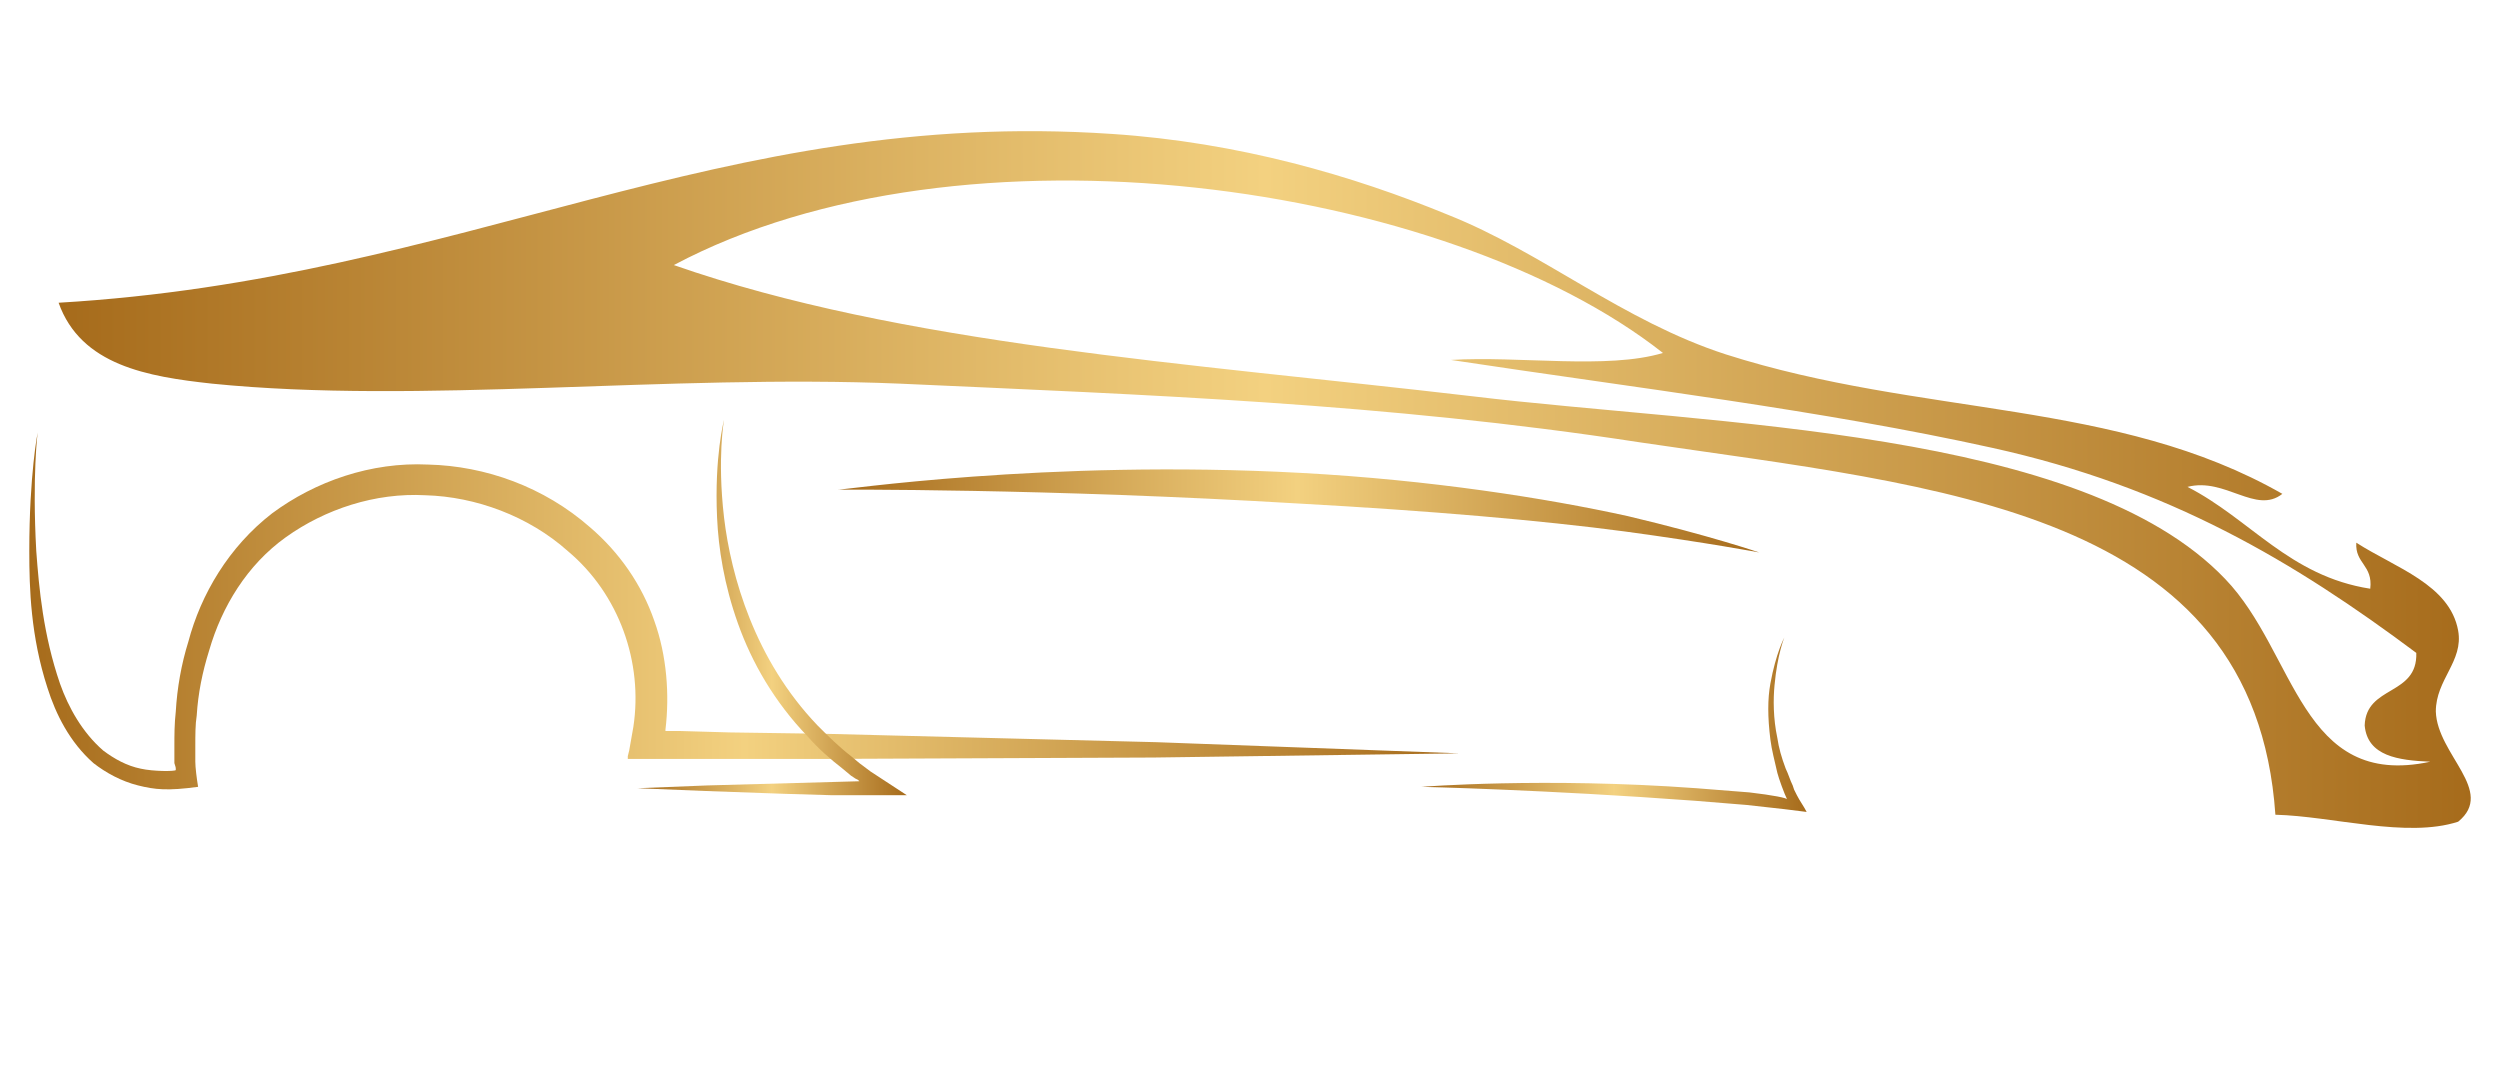 <?xml version="1.0" encoding="utf-8"?>
<!-- Generator: Adobe Illustrator 23.1.1, SVG Export Plug-In . SVG Version: 6.00 Build 0)  -->
<svg version="1.1" id="Layer_1" xmlns="http://www.w3.org/2000/svg" xmlns:xlink="http://www.w3.org/1999/xlink" x="0px" y="0px"
	 viewBox="0 0 179.2 76.4" style="enable-background:new 0 0 179.2 76.4;" xml:space="preserve">
<style type="text/css">
	.st0{fill-rule:evenodd;clip-rule:evenodd;fill:url(#SVGID_1_);}
	.st1{fill:url(#SVGID_2_);}
	.st2{fill:url(#SVGID_3_);}
	.st3{fill:url(#SVGID_4_);}
	.st4{fill:url(#SVGID_5_);}
</style>
<g>
	<g>
		<g>
			<linearGradient id="SVGID_1_" gradientUnits="userSpaceOnUse" x1="4.231" y1="34.275" x2="177.161" y2="34.275">
				<stop  offset="0" style="stop-color:#A66B1B"/>
				<stop  offset="0.5" style="stop-color:#F3D180"/>
				<stop  offset="1" style="stop-color:#A66B1B"/>
			</linearGradient>
			<path class="st0" d="M168.9,38.9c2.8,1.8,6.7,3,7.3,6.3c0.4,2.2-1.6,3.5-1.6,5.8c0.1,3.1,4.3,5.7,1.6,7.9
				c-3.7,1.2-9-0.4-13.1-0.5c-1.5-21.9-24-23.5-45.6-26.7c-18.2-2.8-35.4-3.4-53-4.2c-16.7-0.7-34.4,1.5-49.3,0
				c-4.6-0.5-9.4-1.3-11-5.8c29.1-1.7,47.3-14,75.5-12.1c9.1,0.6,17.3,3,24.1,5.8c6.8,2.7,12.5,7.6,19.9,10c14.1,4.5,28,3.2,39.9,10
				c-1.9,1.5-4.1-1.2-6.8-0.5c4.5,2.3,7.3,6.4,13.1,7.3C170.1,40.5,168.8,40.4,168.9,38.9z M48.3,19c16.3,5.7,36.7,7,57.2,9.4
				c17.4,2.1,43.7,2.3,54,13.1c5.1,5.3,5.4,15.1,14.7,13.1c-2.3-0.1-4.5-0.4-4.7-2.6c0.1-2.9,3.8-2.1,3.7-5.2
				c-8.7-6.5-17.7-11.9-30.4-14.7c-12.2-2.7-25.6-4.3-38.8-6.3c4.9-0.3,11.2,0.7,15.2-0.5C103.7,13.1,69,8,48.3,19z"/>
			<g>
				<g>
					<linearGradient id="SVGID_2_" gradientUnits="userSpaceOnUse" x1="59.923" y1="36.65" x2="126.081" y2="36.65">
						<stop  offset="0" style="stop-color:#A66B1B"/>
						<stop  offset="0.5" style="stop-color:#F3D180"/>
						<stop  offset="1" style="stop-color:#A66B1B"/>
					</linearGradient>
					<path class="st1" d="M126.1,39.6c0,0-3.7-0.7-9.6-1.5c-6-0.8-14.2-1.5-23.3-2c-18.3-1.1-33.2-1-33.2-1c0,0.1,14.9-2.2,33.3-1.2
						c9.2,0.5,17.5,1.8,23.4,3.1C122.6,38.4,126.1,39.6,126.1,39.6z"/>
				</g>
				<g>
					<linearGradient id="SVGID_3_" gradientUnits="userSpaceOnUse" x1="2.023" y1="43.849" x2="104.642" y2="43.849">
						<stop  offset="0" style="stop-color:#A66B1B"/>
						<stop  offset="0.5" style="stop-color:#F3D180"/>
						<stop  offset="1" style="stop-color:#A66B1B"/>
					</linearGradient>
					<path class="st2" d="M104.6,54l-21.9,0.3L59,54.4l-6.9,0l-3.5,0l-2.5,0l-0.9,0c-0.1,0-0.2,0-0.2,0l0-0.2l0.1-0.4l0.3-1.7
						c0.7-4.6-1-9.5-4.7-12.6c-2.8-2.5-6.6-3.9-10.2-4c-3.6-0.2-7.2,1-10,3c-2.8,2-4.6,5-5.5,8.1c-0.5,1.6-0.8,3.1-0.9,4.7
						C14,51.9,14,52.7,14,53.5l0,1.1c0,0.4,0.1,1.2,0.2,1.8c-2.2,0.3-3.1,0.2-4.3-0.1c-1.2-0.3-2.3-0.9-3.2-1.6
						c-1.7-1.5-2.7-3.5-3.3-5.4c-1.2-3.7-1.3-7.1-1.3-9.8c0-5.5,0.6-8.5,0.6-8.5c0,0-0.4,3.1-0.1,8.5c0.2,2.7,0.5,6,1.7,9.5
						c0.6,1.7,1.6,3.5,3.1,4.8c0.8,0.6,1.7,1.1,2.7,1.3c0.9,0.2,2.4,0.2,2.5,0.1c0-0.2,0-0.2-0.1-0.5l0-1.2c0-0.8,0-1.6,0.1-2.5
						c0.1-1.7,0.4-3.4,0.9-5c0.9-3.4,2.9-6.8,6-9.2c3.1-2.3,7.1-3.7,11.2-3.5c4.1,0.1,8.3,1.6,11.6,4.5c2.1,1.8,3.7,4.1,4.6,6.7
						c0.9,2.5,1.1,5.3,0.8,7.8c0,0.1,0,0.1,0,0.1l0,0l0.2,0l0.9,0l3.5,0.1l6.9,0.1l23.7,0.6L104.6,54z"/>
				</g>
				<g>
					<linearGradient id="SVGID_4_" gradientUnits="userSpaceOnUse" x1="45.694" y1="43.587" x2="64.951" y2="43.587">
						<stop  offset="0" style="stop-color:#A66B1B"/>
						<stop  offset="0.5" style="stop-color:#F3D180"/>
						<stop  offset="1" style="stop-color:#A66B1B"/>
					</linearGradient>
					<path class="st3" d="M45.7,56.5l5-0.2L61.6,56l-0.1-0.1c0,0,0,0,0,0l-0.2-0.1L61,55.6l-0.6-0.5c-0.9-0.7-1.7-1.4-2.5-2.3
						c-2.4-2.5-4-5.3-5-8.1c-1-2.8-1.4-5.4-1.5-7.6c-0.2-4.4,0.5-7,0.5-7c0,0-0.5,2.7,0,7c0.5,4.2,2.2,10.2,6.7,14.9
						c0.8,0.8,1.5,1.5,2.4,2.2l0.6,0.5l0.8,0.6L65,57L59.6,57l-3.4-0.1l-5.6-0.2L45.7,56.5z"/>
				</g>
			</g>
			<g>
				<linearGradient id="SVGID_5_" gradientUnits="userSpaceOnUse" x1="101.894" y1="51.86" x2="129.507" y2="51.86">
					<stop  offset="0" style="stop-color:#A66B1B"/>
					<stop  offset="0.5" style="stop-color:#F3D180"/>
					<stop  offset="1" style="stop-color:#A66B1B"/>
				</linearGradient>
				<path class="st4" d="M125.4,56.8c-1.2-0.1-2.5-0.2-3.8-0.3c-10.9-0.8-19.7-0.1-19.7-0.1c0,0,8.8,0.2,19.6,1
					c1.3,0.1,2.5,0.2,3.7,0.3l1.8,0.2l0.9,0.1l1.6,0.2c-0.2-0.4-0.5-0.8-0.7-1.2l-0.2-0.4l-0.1-0.3c-0.2-0.4-0.3-0.8-0.5-1.2
					c-0.3-0.8-0.5-1.5-0.6-2.2c-0.3-1.4-0.3-2.8-0.2-3.8c0.2-2.2,0.7-3.4,0.7-3.4c0,0-0.6,1.1-1,3.3c-0.2,1.1-0.2,2.4,0,4
					c0.1,0.8,0.3,1.5,0.5,2.4c0.1,0.4,0.5,1.5,0.7,1.9C128.1,57.2,127.1,57,125.4,56.8z"/>
			</g>
		</g>
	</g>
</g>
</svg>
